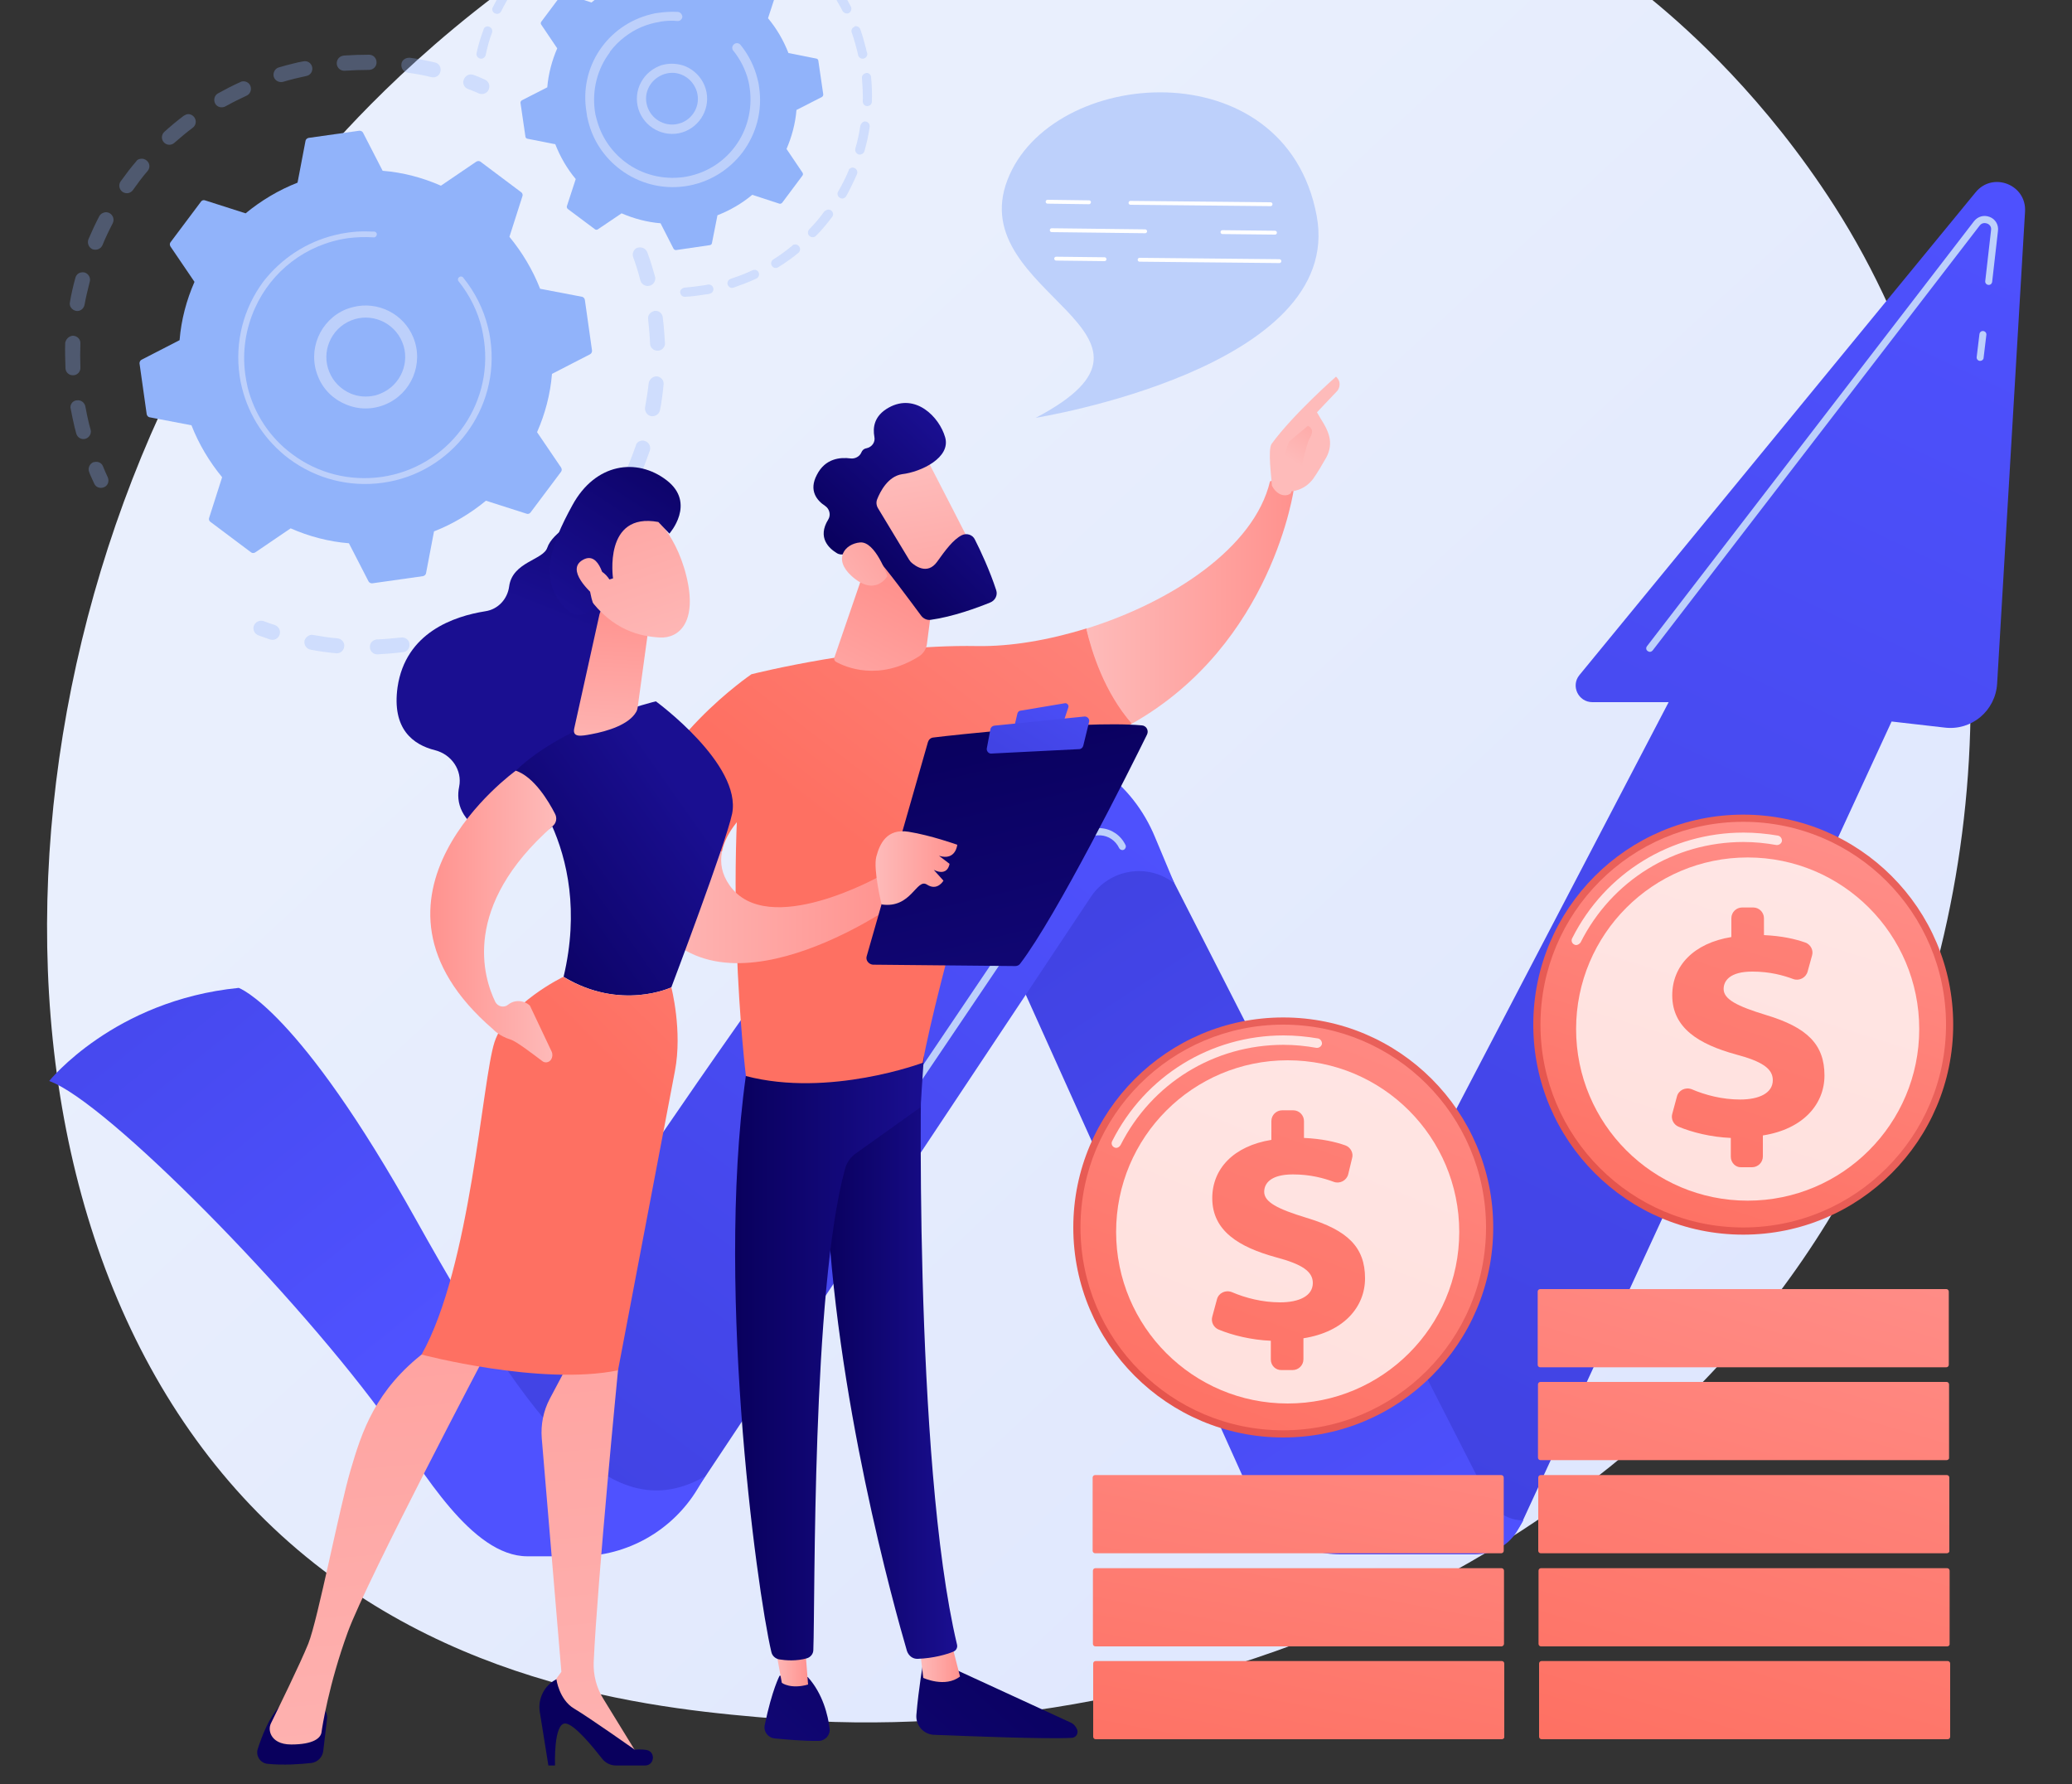 <?xml version="1.0" encoding="utf-8"?>
<!-- Generator: Adobe Illustrator 24.3.0, SVG Export Plug-In . SVG Version: 6.00 Build 0)  -->
<svg version="1.1" id="Layer_1" xmlns="http://www.w3.org/2000/svg" xmlns:xlink="http://www.w3.org/1999/xlink" x="0px" y="0px"
	 viewBox="0 0 750 645.7" style="enable-background:new 0 0 750 645.7;" xml:space="preserve">
<rect x="0" y="0" width="750" height="645.7" fill="#333333" stroke="none"/>
<style type="text/css">
	.st0{clip-path:url(#SVGID_2_);}
	.st1{fill:url(#SVGID_3_);}
	.st2{opacity:0.3;}
	.st3{fill:#91B3FA;}
	.st4{fill:#BDD0FB;}
	.st5{fill:url(#SVGID_4_);}
	.st6{fill:url(#SVGID_5_);}
	.st7{fill:url(#SVGID_6_);}
	.st8{fill:url(#SVGID_7_);}
	.st9{fill:#FFFFFF;}
	.st10{fill:url(#SVGID_8_);}
	.st11{fill:url(#SVGID_9_);}
	.st12{fill:url(#SVGID_10_);}
	.st13{fill:url(#SVGID_11_);}
	.st14{fill:url(#SVGID_12_);}
	.st15{fill:url(#SVGID_13_);}
	.st16{fill:url(#SVGID_14_);}
	.st17{fill:url(#SVGID_15_);}
	.st18{fill:url(#SVGID_16_);}
	.st19{fill:url(#SVGID_17_);}
	.st20{fill:url(#SVGID_18_);}
	.st21{fill:url(#SVGID_19_);}
	.st22{fill:url(#SVGID_20_);}
	.st23{fill:url(#SVGID_21_);}
	.st24{fill:url(#SVGID_22_);}
	.st25{fill:url(#SVGID_23_);}
	.st26{fill:url(#SVGID_24_);}
	.st27{fill:url(#SVGID_25_);}
	.st28{fill:url(#SVGID_26_);}
	.st29{fill:url(#SVGID_27_);}
	.st30{fill:url(#SVGID_28_);}
	.st31{fill:url(#SVGID_29_);}
	.st32{fill:url(#SVGID_30_);}
	.st33{fill:url(#SVGID_31_);}
	.st34{fill:url(#SVGID_32_);}
	.st35{fill:url(#SVGID_33_);}
	.st36{fill:url(#SVGID_34_);}
	.st37{fill:url(#SVGID_35_);}
	.st38{fill:url(#SVGID_36_);}
	.st39{fill:url(#SVGID_37_);}
	.st40{fill:url(#SVGID_38_);}
	.st41{fill:url(#SVGID_39_);}
	.st42{fill:url(#SVGID_40_);}
	.st43{fill:url(#SVGID_41_);}
	.st44{opacity:0.78;fill:#FFFFFF;enable-background:new    ;}
	.st45{fill:url(#SVGID_42_);}
	.st46{fill:url(#SVGID_43_);}
	.st47{fill:url(#SVGID_44_);}
	.st48{fill:url(#SVGID_45_);}
	.st49{fill:url(#SVGID_46_);}
	.st50{fill:url(#SVGID_47_);}
	.st51{fill:url(#SVGID_48_);}
	.st52{fill:url(#SVGID_49_);}
	.st53{fill:url(#SVGID_50_);}
	.st54{fill:url(#SVGID_51_);}
	.st55{fill:url(#SVGID_52_);}
	.st56{fill:url(#SVGID_53_);}
</style>
<g>
	<defs>
		<rect id="SVGID_1_" x="0" width="750" height="645.7"/>
	</defs>
	<clipPath id="SVGID_2_">
		<use xlink:href="#SVGID_1_"  style="overflow:visible;"/>
	</clipPath>
	<g id="Illustration" class="st0">
		<g>
			
				<linearGradient id="SVGID_3_" gradientUnits="userSpaceOnUse" x1="755.621" y1="-418.462" x2="242.308" y2="135.59" gradientTransform="matrix(1 0 0 -1 0 295.72)">
				<stop  offset="0" style="stop-color:#DAE3FE"/>
				<stop  offset="1" style="stop-color:#E9EFFD"/>
			</linearGradient>
			<path class="st1" d="M684.1,398.4c-70.5,164.9-256.7,235.7-402.6,223.6c-39.8-3.3-120-9.9-182.6-69.1
				C-21.2,439.3-2.7,201.8,112.3,61.9c14.8-18,117.4-138.7,277.1-137.1C506.4-74,588.6-7.9,598.6,0.4c12.6,10.4,40.4,35.1,65.5,74.3
				C723,166.8,728.2,295.4,684.1,398.4z"/>
			<g>
				<g>
					<g class="st2">
						<path class="st3" d="M231.1,89.6c1.3-0.3,2.7,0.4,3.2,1.7c1.1,2.9,2,5.9,2.8,8.8c0.4,1.4-0.5,2.9-1.9,3.3c0,0,0,0-0.1,0
							c-1.4,0.4-2.9-0.5-3.3-1.9c-0.7-2.8-1.6-5.7-2.6-8.4c-0.5-1.4,0.2-3,1.6-3.5C230.9,89.7,231,89.6,231.1,89.6z M236.6,112.6
							c0.1,0,0.2-0.1,0.3-0.1c1.5-0.2,2.9,0.9,3,2.4c0.4,3.1,0.6,6.2,0.8,9.2c0.1,1.5-1.1,2.8-2.6,2.8c-1.5,0.1-2.8-1.1-2.8-2.6
							c-0.1-2.9-0.4-5.9-0.7-8.8C234.4,114.2,235.3,113,236.6,112.6z M236.9,136.3c0.3-0.1,0.6-0.1,0.9-0.1c1.5,0.2,2.6,1.5,2.4,3
							c-0.3,3.1-0.7,6.2-1.3,9.2c-0.3,1.5-1.7,2.4-3.2,2.2c-1.5-0.3-2.4-1.7-2.2-3.2c0.5-2.9,1-5.8,1.3-8.7
							C235,137.5,235.9,136.6,236.9,136.3z M232,159.5c0.5-0.1,1-0.1,1.5,0.1c1.4,0.5,2.2,2,1.7,3.5c-1,2.9-2.1,5.8-3.3,8.7
							c-0.6,1.4-2.2,2-3.6,1.4c-1.4-0.6-2-2.2-1.4-3.6c1.2-2.7,2.2-5.4,3.2-8.2C230.3,160.3,231.1,159.7,232,159.5z M221.9,180.9
							c0.7-0.2,1.4-0.1,2.1,0.3c1.3,0.8,1.7,2.4,0.9,3.7c-1.6,2.6-3.3,5.2-5.2,7.7c-0.9,1.2-2.6,1.5-3.8,0.6
							c-1.2-0.9-1.5-2.6-0.6-3.8c1.7-2.4,3.4-4.8,4.9-7.3C220.7,181.5,221.3,181.1,221.9,180.9z M207.4,199.6c0.9-0.2,1.9,0,2.5,0.7
							c1.1,1.1,1.1,2.8,0.1,3.8c-2.1,2.2-4.4,4.4-6.7,6.4c-1.1,1-2.9,0.8-3.8-0.3s-0.8-2.9,0.3-3.8c2.2-1.9,4.4-3.9,6.4-6.1
							C206.5,200,206.9,199.7,207.4,199.6z M112.3,229.8c0.4-0.1,0.7-0.1,1.2,0c2.9,0.5,5.8,1,8.7,1.2c1.5,0.2,2.6,1.5,2.4,3
							c-0.2,1.5-1.5,2.6-3,2.4c-3.1-0.3-6.2-0.7-9.2-1.3c-1.5-0.3-2.4-1.7-2.2-3.2C110.5,230.9,111.3,230.1,112.3,229.8z
							 M189.1,214.6c1.1-0.3,2.3,0.2,2.9,1.2c0.8,1.3,0.5,2.9-0.8,3.8c-2.6,1.7-5.3,3.2-8,4.7c-1.3,0.7-3,0.2-3.7-1.1
							c-0.7-1.3-0.2-3,1.1-3.7c2.6-1.4,5.1-2.9,7.6-4.5C188.5,214.8,188.8,214.7,189.1,214.6z M135.9,231.5c0.2-0.1,0.4-0.1,0.5-0.1
							c2.9-0.1,5.9-0.4,8.8-0.7c1.5-0.2,2.9,0.9,3,2.3c0.2,1.5-0.8,2.9-2.3,3c-3.1,0.4-6.2,0.6-9.2,0.8c-1.5,0.1-2.8-1.1-2.8-2.6
							C133.8,232.9,134.7,231.8,135.9,231.5z M167.9,225.2c1.3-0.3,2.7,0.4,3.2,1.7c0.5,1.4-0.2,3-1.6,3.5c-2.9,1.1-5.9,2-8.8,2.8
							c0,0,0,0-0.1,0c-1.4,0.4-2.9-0.5-3.3-1.9c-0.4-1.4,0.5-2.9,1.9-3.3c2.8-0.8,5.6-1.6,8.4-2.7
							C167.7,225.2,167.8,225.2,167.9,225.2z"/>
						<path class="st3" d="M93.9,224.7c0.5-0.1,1.1-0.1,1.6,0.1c1.3,0.5,2.7,1,4,1.4c1.4,0.5,2.2,2,1.7,3.5c-0.5,1.4-2,2.2-3.5,1.7
							c-1.4-0.5-2.8-1-4.2-1.5c-1.4-0.5-2.1-2.1-1.6-3.5C92.3,225.5,93,224.9,93.9,224.7z"/>
					</g>
					<g class="st2">
						<path class="st3" d="M34.2,167.2c1.3-0.3,2.6,0.3,3.1,1.6c0.5,1.3,1.1,2.6,1.7,3.9c0.6,1.4,0.1,3-1.3,3.6s-3,0.1-3.6-1.3
							s-1.3-2.7-1.8-4.1c-0.6-1.4,0.1-3,1.4-3.6C33.9,167.3,34,167.2,34.2,167.2z"/>
						<path class="st3" d="M106.1,23c1.2-0.3,2.4-0.6,3.7-0.8c1.5-0.3,2.9,0.6,3.2,2.1c0.3,1.5-0.6,2.9-2.1,3.2
							c-2.9,0.6-5.7,1.3-8.4,2.1c-1.4,0.4-3-0.4-3.4-1.8c-0.4-1.4,0.4-3,1.8-3.4C102.6,23.9,104.4,23.4,106.1,23z M124,20.2
							c0.2,0,0.3-0.1,0.5-0.1c3-0.2,6.1-0.3,9.1-0.3c1.5,0,2.7,1.2,2.7,2.8c0,1.5-1.2,2.7-2.8,2.7c-2.9,0-5.8,0.1-8.7,0.3
							c-1.5,0.1-2.8-1-2.9-2.5C121.8,21.7,122.7,20.5,124,20.2z M87.5,29.5c1.2-0.3,2.6,0.3,3.1,1.5c0.6,1.4,0,3-1.3,3.6
							c-2.6,1.2-5.2,2.5-7.7,3.9c-1.3,0.7-3,0.3-3.7-1s-0.3-3,1-3.7c2.7-1.5,5.4-2.9,8.1-4.1C87.2,29.6,87.4,29.5,87.5,29.5z
							 M147.3,21c0.3-0.1,0.7-0.1,1.1-0.1c3,0.4,6,1,9,1.7c1.5,0.3,2.4,1.8,2,3.3c-0.3,1.5-1.8,2.4-3.3,2c-2.8-0.7-5.7-1.2-8.5-1.6
							c-1.5-0.2-2.5-1.6-2.3-3.1C145.4,22.1,146.2,21.3,147.3,21z M67.5,41.4c1-0.3,2.1,0.1,2.8,1c0.9,1.2,0.7,2.9-0.5,3.8
							c-2.3,1.7-4.5,3.6-6.7,5.5c-1.1,1-2.8,0.9-3.8-0.2c-1-1.1-0.9-2.8,0.2-3.8c2.2-2,4.6-4,7-5.8C66.9,41.7,67.2,41.5,67.5,41.4z
							 M50.7,57.5c0.8-0.2,1.7,0,2.4,0.6c1.2,1,1.3,2.7,0.3,3.8c-1.9,2.2-3.6,4.5-5.3,6.9c-0.9,1.2-2.5,1.5-3.8,0.6
							c-1.2-0.9-1.5-2.6-0.6-3.8c1.8-2.5,3.6-4.9,5.6-7.2C49.6,57.9,50.1,57.6,50.7,57.5z M37.7,76.9c0.6-0.2,1.3-0.1,1.9,0.2
							c1.3,0.7,1.9,2.3,1.2,3.7c-1.3,2.5-2.6,5.2-3.7,7.9c-0.6,1.4-2.2,2-3.6,1.5c-1.4-0.6-2-2.2-1.5-3.6c1.2-2.8,2.5-5.6,3.9-8.3
							C36.3,77.5,37,77.1,37.7,76.9z M29.3,98.6c0.4-0.1,0.9-0.1,1.3,0c1.4,0.4,2.3,1.9,1.9,3.3c-0.7,2.8-1.4,5.6-1.9,8.4
							c-0.3,1.5-1.7,2.5-3.1,2.2c-1.5-0.3-2.5-1.7-2.2-3.1c0.5-3,1.2-6,2-8.9C27.6,99.5,28.3,98.8,29.3,98.6z M25.8,121.6
							c0.2-0.1,0.5-0.1,0.7-0.1c1.5,0.1,2.7,1.3,2.6,2.8c-0.1,2.9-0.1,5.8,0,8.7c0.1,1.5-1.1,2.8-2.6,2.8c-1.5,0.1-2.8-1.1-2.8-2.6
							c-0.1-3-0.2-6.1-0.1-9.1C23.8,122.9,24.7,121.9,25.8,121.6z M27.5,144.9c0.1,0,0.1,0,0.2,0c1.5-0.3,2.9,0.7,3.2,2.2
							c0.4,2.1,0.8,4.2,1.3,6.2c0.2,0.7,0.4,1.5,0.6,2.2c0.4,1.4-0.5,2.9-1.9,3.3c-1.5,0.4-2.9-0.5-3.3-1.9
							c-0.2-0.8-0.4-1.5-0.6-2.3c-0.5-2.2-1-4.4-1.4-6.6C25.2,146.6,26.1,145.2,27.5,144.9z"/>
						<path class="st3" d="M169.8,27c0.5-0.1,1.1-0.1,1.6,0.1c1.4,0.5,2.8,1.1,4.1,1.7c1.4,0.6,2,2.2,1.4,3.6
							c-0.6,1.4-2.2,2-3.6,1.4c-1.3-0.6-2.6-1.1-3.9-1.6c-1.4-0.5-2.1-2.1-1.5-3.5C168.3,27.8,169,27.2,169.8,27z"/>
					</g>
					<g>
						<path class="st3" d="M173.9,58.5c-0.4-0.3-1-0.3-1.5,0l-12.8,8.7c-6.6-2.9-13.7-4.8-21.1-5.4l-7.1-13.8
							c-0.3-0.5-0.8-0.7-1.3-0.7l-18.4,2.6c-0.5,0.1-1,0.5-1.1,1l-2.9,15.2c-6.9,2.7-13.2,6.5-18.8,11.1l-14.7-4.7
							c-0.5-0.2-1.1,0-1.4,0.4L61.7,87.7c-0.3,0.4-0.3,1,0,1.5l8.7,12.8c-2.9,6.6-4.8,13.7-5.4,21.1l-13.8,7.1
							c-0.5,0.3-0.7,0.8-0.7,1.3l2.6,18.4c0.1,0.5,0.5,1,1,1.1l15.2,2.9c2.7,6.9,6.5,13.2,11.1,18.8l-4.7,14.7
							c-0.2,0.5,0,1.1,0.4,1.4l14.8,11.1c0.4,0.3,1,0.3,1.5,0l12.8-8.7c6.6,2.9,13.7,4.8,21.1,5.4l7.1,13.8c0.3,0.5,0.8,0.7,1.3,0.7
							l18.4-2.6c0.5-0.1,1-0.5,1.1-1l2.9-15.2c6.9-2.7,13.2-6.5,18.8-11.1l14.7,4.7c0.5,0.2,1.1,0,1.4-0.4l11.1-14.8
							c0.3-0.4,0.3-1,0-1.5l-8.7-12.8c2.9-6.6,4.8-13.7,5.4-21.1l13.8-7.1c0.5-0.3,0.7-0.8,0.7-1.3l-2.6-18.4c-0.1-0.5-0.5-1-1-1.1
							l-15.2-2.9c-2.7-6.9-6.5-13.2-11.1-18.8l4.7-14.7c0.2-0.5,0-1.1-0.4-1.4L173.9,58.5z"/>
						<g>
							<path class="st4" d="M127.9,111.1c8.8-2.2,18.2,2.4,21.7,11c3.9,9.5-0.7,20.4-10.2,24.3c-4.6,1.9-9.7,1.9-14.3-0.1
								c-4.6-1.9-8.2-5.5-10-10.1c-3.9-9.5,0.7-20.4,10.2-24.3C126.2,111.6,127,111.3,127.9,111.1z M135.8,143.1
								c0.7-0.2,1.4-0.4,2-0.7c7.3-3,10.8-11.4,7.8-18.6c-3-7.3-11.4-10.8-18.6-7.8c-7.3,3-10.8,11.4-7.8,18.6
								c1.4,3.5,4.2,6.3,7.7,7.8C129.7,143.6,132.8,143.8,135.8,143.1z"/>
						</g>
						<path class="st4" d="M121.1,85.1c1.5-0.4,3.1-0.7,4.6-0.9l0,0c0.5-0.1,1-0.1,1.5-0.2c2.4-0.3,4.9-0.3,7.3-0.2c0,0,0.1,0,0.1,0
							c0.1,0,0.2,0,0.3,0c0.2,0,0.4,0,0.5,0c0.5,0,0.9,0.4,1,0.8c0,0.1,0,0.2,0,0.3c-0.1,0.6-0.6,1.1-1.2,1
							c-3.1-0.2-6.2-0.1-9.3,0.3c-15.3,2.2-27.7,12.1-33.6,25.3c-3.3,7.3-4.7,15.6-3.5,24.1c0.2,1.5,0.5,3,0.8,4.4
							c2.4,9.7,8,18.3,16.1,24.3c9.3,7,20.8,9.9,32.4,8.3c23.8-3.4,40.5-25.5,37.1-49.4c-0.2-1.5-0.5-2.9-0.8-4.4
							c-1.5-6.2-4.4-12-8.4-17c-0.1-0.1-0.2-0.3-0.2-0.4c-0.1-0.4,0-0.8,0.4-1.1c0.5-0.4,1.2-0.3,1.5,0.2c4.2,5.2,7.3,11.3,8.9,17.8
							c0.4,1.5,0.7,3,0.9,4.6c3.6,25-13.9,48.3-38.9,51.8c-12.1,1.7-24.2-1.4-34-8.7c-8.5-6.4-14.4-15.3-17-25.6
							c-0.4-1.5-0.7-3.1-0.9-4.6c-1.7-12.1,1.4-24.2,8.7-34C101.9,93.5,110.9,87.6,121.1,85.1z"/>
					</g>
				</g>
				<g>
					<g class="st2">
						<path class="st3" d="M304-2.2c0.7-0.2,1.5,0.1,1.9,0.8c0.7,1.2,1.4,2.5,2.1,3.8c0.4,0.8,0.1,1.8-0.7,2.3
							c-0.8,0.4-1.8,0.1-2.3-0.7c-0.6-1.2-1.3-2.4-2-3.6c-0.5-0.8-0.2-1.8,0.6-2.3C303.7-2.1,303.8-2.1,304-2.2z"/>
						<path class="st3" d="M309.4,9.5c0.8-0.2,1.7,0.3,2,1.1c0.8,2.3,1.5,4.7,2.1,7.1c0.1,0.5,0.2,1,0.4,1.5c0.2,0.9-0.4,1.8-1.3,2
							c-0.9,0.2-1.8-0.4-2-1.3c-0.1-0.5-0.2-1-0.3-1.4c-0.6-2.3-1.2-4.5-2-6.7c-0.3-0.9,0.1-1.8,1-2.1
							C309.3,9.5,309.4,9.5,309.4,9.5z M313.3,26.5c0.1,0,0.2,0,0.2-0.1c0.9-0.1,1.8,0.6,1.8,1.5c0.3,3,0.4,6,0.3,8.9
							c0,0.9-0.8,1.6-1.7,1.6c-0.9,0-1.6-0.8-1.6-1.7c0.1-2.8-0.1-5.7-0.3-8.5C311.9,27.5,312.5,26.7,313.3,26.5z M312.8,44
							c0.2-0.1,0.4-0.1,0.6,0c0.9,0.1,1.5,1,1.4,1.9c-0.4,2.9-1.1,5.9-1.9,8.8c-0.3,0.9-1.2,1.4-2.1,1.2c-0.9-0.3-1.4-1.2-1.2-2.1
							c0.8-2.7,1.4-5.5,1.8-8.3C311.7,44.7,312.2,44.1,312.8,44z M308.2,60.7c0.3-0.1,0.7-0.1,1.1,0.1c0.8,0.4,1.3,1.3,0.9,2.2
							c-1.2,2.8-2.5,5.4-3.9,8c-0.5,0.8-1.5,1.1-2.3,0.6c-0.8-0.5-1.1-1.5-0.6-2.3c1.4-2.4,2.7-5,3.8-7.6
							C307.2,61.2,307.7,60.9,308.2,60.7z M299.5,75.9c0.5-0.1,1,0,1.4,0.3c0.7,0.6,0.9,1.6,0.3,2.3c-1.8,2.4-3.7,4.7-5.8,6.8
							c-0.6,0.7-1.7,0.7-2.4,0.1s-0.7-1.7-0.1-2.4c2-2,3.8-4.2,5.5-6.5C298.8,76.2,299.1,76,299.5,75.9z M287.5,88.5
							c0.6-0.2,1.3,0.1,1.7,0.6c0.6,0.7,0.5,1.8-0.2,2.4c-2.3,1.9-4.7,3.6-7.3,5.2c-0.8,0.5-1.8,0.3-2.3-0.5
							c-0.5-0.8-0.3-1.8,0.5-2.3c2.4-1.5,4.7-3.2,6.9-5C287,88.6,287.2,88.5,287.5,88.5z M272.7,97.7c0.8-0.2,1.6,0.2,1.9,0.9
							c0.4,0.8,0,1.8-0.8,2.2c-2.7,1.3-5.5,2.3-8.3,3.3c-0.9,0.3-1.8-0.2-2.1-1.1c-0.3-0.9,0.2-1.8,1.1-2.1c2.7-0.9,5.4-1.9,7.9-3.1
							C272.5,97.8,272.6,97.7,272.7,97.7z M247.4,104.2c0.1,0,0.2-0.1,0.3-0.1c2.4-0.2,4.9-0.5,7.4-0.9c0.4-0.1,0.7-0.1,1.1-0.2
							c0.9-0.2,1.8,0.4,2,1.3c0.2,0.9-0.4,1.8-1.3,2c-0.4,0.1-0.8,0.2-1.2,0.2c-2.5,0.4-5.2,0.8-7.7,0.9c-0.9,0.1-1.7-0.6-1.8-1.6
							C246.1,105.1,246.7,104.4,247.4,104.2z"/>
					</g>
					<g class="st2">
						<path class="st3" d="M224.8-35c0.9-0.2,1.8,0.3,2,1.2c0.2,0.9-0.3,1.8-1.2,2.1c-2.7,0.7-5.4,1.6-8,2.6c-0.8,0.3-1.8-0.1-2.2-1
							c-0.3-0.9,0.1-1.8,1-2.2C219.1-33.4,221.9-34.3,224.8-35L224.8-35z M233.2-36.7c0.1,0,0.1,0,0.2,0c2.9-0.4,5.8-0.6,8.8-0.7
							c0.9,0,1.7,0.7,1.7,1.6c0,0.9-0.7,1.7-1.6,1.7c-2.8,0.1-5.6,0.3-8.4,0.6c-0.9,0.1-1.8-0.5-1.9-1.4
							C231.8-35.7,232.4-36.5,233.2-36.7z M208.9-28.7c0.7-0.2,1.5,0.2,1.9,0.8c0.4,0.8,0.2,1.8-0.7,2.3c-2.4,1.3-4.8,2.8-7.1,4.5
							c-0.7,0.5-1.8,0.4-2.3-0.4c-0.5-0.7-0.4-1.8,0.4-2.3c2.4-1.7,4.9-3.3,7.4-4.7C208.6-28.6,208.7-28.7,208.9-28.7z M250.4-36.9
							c0.2-0.1,0.4-0.1,0.6-0.1c2.9,0.3,5.8,0.8,8.7,1.5c0.9,0.2,1.5,1.1,1.3,2c-0.2,0.9-1.1,1.5-2,1.3c-2.7-0.6-5.5-1.1-8.3-1.4
							c-0.9-0.1-1.6-0.9-1.5-1.9C249.2-36.2,249.7-36.8,250.4-36.9z M194.9-18.7c0.6-0.2,1.2,0,1.6,0.5c0.6,0.7,0.6,1.8-0.1,2.4
							c-2.1,1.9-4,3.9-5.8,6C190-9.2,189-9,188.3-9.7c-0.7-0.6-0.8-1.7-0.2-2.4c1.9-2.2,3.9-4.4,6.1-6.3
							C194.4-18.5,194.6-18.7,194.9-18.7z M183.8-5.7c0.4-0.1,0.9-0.1,1.3,0.2c0.8,0.5,1,1.5,0.5,2.3c-1.5,2.3-3,4.8-4.2,7.3
							c-0.4,0.8-1.4,1.2-2.3,0.7c-0.8-0.4-1.2-1.4-0.7-2.2c1.3-2.6,2.8-5.2,4.4-7.6C183-5.4,183.4-5.6,183.8-5.7z M176.1,9.6
							c0.3-0.1,0.6-0.1,1,0.1c0.9,0.3,1.3,1.3,1,2.1c-1,2.6-1.7,5.3-2.3,8.1c-0.2,0.9-1.1,1.5-2,1.3s-1.5-1.1-1.3-2
							c0.6-2.8,1.5-5.7,2.5-8.4C175.1,10.1,175.5,9.8,176.1,9.6z"/>
						<path class="st3" d="M267.1-33c0.3-0.1,0.6-0.1,1,0.1c1.3,0.5,2.7,1,4,1.6c0.8,0.4,1.2,1.4,0.9,2.2c-0.4,0.8-1.4,1.2-2.2,0.9
							c-1.2-0.5-2.5-1.1-3.8-1.5c-0.9-0.3-1.3-1.3-1-2.2C266.2-32.5,266.6-32.9,267.1-33z"/>
					</g>
					<g>
						<path class="st3" d="M271-11.6c-0.3-0.2-0.7-0.2-1,0l-8.6,5.8c-4.4-1.9-9.2-3.2-14.1-3.6l-4.7-9.2c-0.2-0.3-0.5-0.5-0.9-0.5
							l-12.3,1.8c-0.4,0.1-0.6,0.3-0.7,0.7l-2,10.1c-4.6,1.8-8.9,4.3-12.6,7.4l-9.8-3.2c-0.3-0.1-0.7,0-1,0.3l-7.4,9.9
							c-0.2,0.3-0.2,0.7,0,1l5.8,8.6c-1.9,4.4-3.2,9.2-3.6,14.1l-9.2,4.7c-0.3,0.2-0.5,0.5-0.5,0.9l1.8,12.3
							c0.1,0.4,0.3,0.6,0.7,0.7l10.1,2c1.8,4.6,4.3,8.9,7.4,12.6l-3.2,9.8c-0.1,0.3,0,0.7,0.3,1l9.9,7.4c0.3,0.2,0.7,0.2,1,0
							l8.6-5.8c4.4,1.9,9.2,3.2,14.1,3.6l4.7,9.2c0.2,0.3,0.5,0.5,0.9,0.5l12.3-1.8c0.4-0.1,0.6-0.3,0.7-0.7l2-10.1
							c4.6-1.8,8.9-4.3,12.6-7.4l9.8,3.2c0.3,0.1,0.7,0,1-0.3l7.4-9.9c0.2-0.3,0.2-0.7,0-1l-5.8-8.6c1.9-4.4,3.2-9.2,3.6-14.1
							l9.2-4.7c0.3-0.2,0.5-0.5,0.5-0.9l-1.8-12.3c-0.1-0.4-0.3-0.6-0.7-0.7l-10.1-2c-1.8-4.6-4.3-8.9-7.4-12.6l3.2-9.8
							c0.1-0.3,0-0.7-0.3-1L271-11.6z"/>
						<g>
							<path class="st4" d="M240.2,23.4c2.6-0.6,5.4-0.4,7.9,0.6c3.1,1.3,5.6,3.8,6.9,6.9c2.7,6.5-0.5,13.9-6.9,16.6
								c-6.5,2.7-13.9-0.5-16.6-6.9c-1.3-3.1-1.3-6.6,0-9.7c1.3-3.1,3.8-5.6,6.9-6.9C239,23.7,239.6,23.5,240.2,23.4z M245.5,44.8
								c0.4-0.1,0.9-0.3,1.3-0.4c4.8-2,7.1-7.4,5.1-12.2c-1-2.3-2.7-4.1-5-5.1c-2.3-1-4.8-1-7.2,0l0,0c-2.3,1-4.1,2.7-5.1,5
								c-1,2.3-1,4.8,0,7.2C236.4,43.6,241.1,45.9,245.5,44.8z"/>
						</g>
						<path class="st4" d="M235.5,5.2c1-0.3,2.1-0.5,3.2-0.6c2.1-0.3,4.3-0.4,6.4-0.3c0.1,0,0.2,0,0.3,0c0.7,0.1,1.3,0.6,1.5,1.3
							C247,5.8,247,6,247,6.1c-0.1,0.9-0.9,1.6-1.8,1.5c-2-0.2-4-0.1-6,0.2l0,0c-0.1,0-0.2,0-0.3,0.1c-4.7,0.7-9.1,2.6-12.7,5.4
							c-2,1.5-3.8,3.3-5.4,5.4c0,0,0,0,0,0.1c-0.1,0.1-0.1,0.1-0.1,0.2c-4.5,6-6.4,13.5-5.4,21c0.1,1,0.3,1.9,0.6,2.9
							c1.6,6.3,5.2,11.8,10.5,15.8c6,4.5,13.5,6.4,21,5.4c7.5-1.1,14.1-5,18.6-11c4.5-6,6.4-13.5,5.4-21c-0.1-1-0.3-1.9-0.5-2.8
							c-1-4-2.9-7.8-5.5-11c-0.2-0.2-0.3-0.4-0.3-0.6c-0.2-0.6,0.1-1.3,0.6-1.7c0.7-0.6,1.8-0.5,2.4,0.3c2.9,3.6,5,7.8,6.1,12.3
							c0.3,1,0.5,2.1,0.6,3.1c1.2,8.4-1,16.7-6,23.4c-5.1,6.7-12.5,11.1-20.8,12.3c-8.4,1.2-16.7-1-23.4-6
							c-5.9-4.4-10-10.6-11.7-17.6c-0.3-1.1-0.5-2.1-0.6-3.2C209.5,24.2,219.9,9.1,235.5,5.2z"/>
					</g>
				</g>
			</g>
			<g>
				
					<linearGradient id="SVGID_4_" gradientUnits="userSpaceOnUse" x1="738.618" y1="240.498" x2="509.629" y2="-240.766" gradientTransform="matrix(1 0 0 -1 0 295.72)">
					<stop  offset="0" style="stop-color:#4F52FF"/>
					<stop  offset="1" style="stop-color:#4042E2"/>
				</linearGradient>
				<path class="st5" d="M469.5,511.7l134.5-257.6h-27.6c-5.1,0-7.9-5.9-4.7-9.8L715.1,69.6c6.2-7.6,18.5-2.8,17.9,7l-10.1,170.8
					c-0.6,9.8-9.2,17.1-19,15.9l-19.2-2.2L551.3,550.1c-3.5,7.5-11,12.3-19.3,12.3h-46.2L469.5,511.7z"/>
				
					<linearGradient id="SVGID_5_" gradientUnits="userSpaceOnUse" x1="536.923" y1="-281.212" x2="372.621" y2="-31.526" gradientTransform="matrix(1 0 0 -1 0 295.72)">
					<stop  offset="0" style="stop-color:#4F52FF"/>
					<stop  offset="1" style="stop-color:#4042E2"/>
				</linearGradient>
				<path class="st6" d="M358.3,331.1L453.3,542c5.6,12.5,18.1,20.5,31.8,20.5h48.9c6.5,0,12.5-3.5,15.6-9.2l1.8-3.1l0,0
					c-5.3,0-10.1-2.9-12.5-7.6L412.4,294.7L358.3,331.1z"/>
				
					<linearGradient id="SVGID_6_" gradientUnits="userSpaceOnUse" x1="407.108" y1="32.465" x2="191.056" y2="-254.74" gradientTransform="matrix(1 0 0 -1 0 295.72)">
					<stop  offset="0" style="stop-color:#4F52FF"/>
					<stop  offset="1" style="stop-color:#4042E2"/>
				</linearGradient>
				<path class="st7" d="M425.1,319.7L425.1,319.7c-9.5-7.5-23.4-5.3-30.2,4.8L255.4,534.2c-11.2,16.8-30,26.9-50.2,26.9h-19.7
					l-16-46c0,0,129.8-199,163.2-229.1c0,0,33.3-30,66.1-7.3c8.7,6,15.3,14.6,19.3,24.3L425.1,319.7z"/>
				
					<linearGradient id="SVGID_7_" gradientUnits="userSpaceOnUse" x1="153.247" y1="-187.613" x2="-20.112" y2="27.145" gradientTransform="matrix(1 0 0 -1 0 295.72)">
					<stop  offset="0" style="stop-color:#4F52FF"/>
					<stop  offset="1" style="stop-color:#4042E2"/>
				</linearGradient>
				<path class="st8" d="M17.8,391.2c0,0,23.4-29.2,68.6-33.7c0,0,21.5,7.3,64.3,84.1c42.8,76.7,71.3,111.8,104.6,92.6l-2.8,4.6
					c-9.1,15.1-25.5,24.4-43.1,24.4h-18.5c-20.3,0-38-31.3-49.8-47.8C107.9,469,38.3,398.4,17.8,391.2z"/>
				<path class="st4" d="M716.8,130.6c-0.1,0-0.1,0-0.2,0c-0.7-0.1-1.2-0.7-1.1-1.4l1-8.3c0.1-0.7,0.7-1.2,1.4-1.1
					c0.7,0.1,1.2,0.7,1.1,1.4l-1,8.3C718,130.1,717.4,130.6,716.8,130.6z"/>
				<path class="st4" d="M597.2,235.9c-0.3,0-0.5-0.1-0.8-0.3c-0.6-0.4-0.7-1.2-0.2-1.8L714.5,80.1c1.4-1.8,3.6-2.4,5.7-1.6
					c2.1,0.8,3.3,2.9,3,5.1l-2.1,18.4c-0.1,0.7-0.7,1.2-1.4,1.1c-0.7-0.1-1.2-0.7-1.1-1.4l2.1-18.4c0.2-1.3-0.6-2.1-1.4-2.4
					c-0.8-0.3-1.9-0.3-2.7,0.7L598.2,235.4C597.9,235.7,597.6,235.9,597.2,235.9z"/>
				<path class="st4" d="M328.7,397.1c-0.3,0-0.5-0.1-0.7-0.2c-0.6-0.4-0.7-1.2-0.4-1.8l61.2-90.7c2.2-3.2,5.8-5,9.7-4.7
					c3.9,0.3,7.2,2.6,8.9,6.1c0.3,0.6,0,1.4-0.6,1.7c-0.6,0.3-1.4,0-1.7-0.6c-1.3-2.7-3.8-4.4-6.7-4.6c-3-0.2-5.7,1.1-7.4,3.6
					l-61.2,90.7C329.5,396.9,329.1,397.1,328.7,397.1z"/>
				<g>
					<path class="st9" d="M312.8,420.6c-0.3,0-0.5-0.1-0.7-0.2c-0.6-0.4-0.7-1.2-0.4-1.8l3.9-5.8c0.4-0.6,1.2-0.7,1.8-0.4
						c0.6,0.4,0.7,1.2,0.4,1.8l-3.9,5.8C313.6,420.5,313.2,420.6,312.8,420.6z"/>
				</g>
			</g>
			<g>
				
					<linearGradient id="SVGID_8_" gradientUnits="userSpaceOnUse" x1="386.505" y1="-292.19" x2="220.994" y2="-472.22" gradientTransform="matrix(1 0 0 -1 0 295.72)">
					<stop  offset="0" style="stop-color:#09005D"/>
					<stop  offset="1" style="stop-color:#1A0F91"/>
				</linearGradient>
				<path class="st10" d="M334.2,601.3c0,0-1.7,9.7-2.5,19.3c-0.3,3.8,2.6,7,6.3,7.2c12.8,0.5,40.2,1.6,50,1.1
					c1.5-0.1,2.4-1.6,1.9-3l0,0c-0.5-1.2-1.3-2.1-2.5-2.6l-45.2-20.8L334.2,601.3z"/>
				
					<linearGradient id="SVGID_9_" gradientUnits="userSpaceOnUse" x1="332.773" y1="-305.582" x2="347.474" y2="-305.582" gradientTransform="matrix(1 0 0 -1 0 295.72)">
					<stop  offset="0" style="stop-color:#FEBBBA"/>
					<stop  offset="1" style="stop-color:#FF928E"/>
				</linearGradient>
				<path class="st11" d="M332.8,595.6l1.4,11.6c0,0,7.9,3.7,13.3-0.5l-3.3-12.9L332.8,595.6z"/>
				
					<linearGradient id="SVGID_10_" gradientUnits="userSpaceOnUse" x1="297.909" y1="-193.155" x2="346.512" y2="-193.155" gradientTransform="matrix(1 0 0 -1 0 295.72)">
					<stop  offset="0" style="stop-color:#09005D"/>
					<stop  offset="1" style="stop-color:#1A0F91"/>
				</linearGradient>
				<path class="st12" d="M333.8,377.4c-0.6,3-3.2,151.3,12.6,217.7c0.3,1.1-0.3,2.2-1.3,2.6c-2.4,1-7.2,2.4-12.9,2.6
					c-1.8,0.1-3.3-1.1-3.9-2.8c-4.5-15.4-26.2-92.6-29.1-166.4c-3.2-82.4,0-2.8,0-2.8l1.9-50.9H333.8z"/>
				
					<linearGradient id="SVGID_11_" gradientUnits="userSpaceOnUse" x1="349.376" y1="-258.056" x2="183.865" y2="-438.086" gradientTransform="matrix(1 0 0 -1 0 295.72)">
					<stop  offset="0" style="stop-color:#09005D"/>
					<stop  offset="1" style="stop-color:#1A0F91"/>
				</linearGradient>
				<path class="st13" d="M282.2,606.4c0,0-2.7,4.9-5.4,17.9c-0.5,2.3,1.2,4.6,3.6,4.8c4.2,0.4,10.7,1,15.9,0.9c2.4,0,4.3-2.1,4-4.5
					c-0.6-4.7-2.4-12.5-7.9-18.6L282.2,606.4z"/>
				
					<linearGradient id="SVGID_12_" gradientUnits="userSpaceOnUse" x1="279.795" y1="-304.82" x2="292.492" y2="-304.82" gradientTransform="matrix(1 0 0 -1 0 295.72)">
					<stop  offset="0" style="stop-color:#FEBBBA"/>
					<stop  offset="1" style="stop-color:#FF928E"/>
				</linearGradient>
				<path class="st14" d="M279.8,591.5L283,609c0,0,3.2,2.4,9.5,0.6l-1.5-18.9L279.8,591.5z"/>
				
					<linearGradient id="SVGID_13_" gradientUnits="userSpaceOnUse" x1="266.128" y1="-191.584" x2="335.168" y2="-191.584" gradientTransform="matrix(1 0 0 -1 0 295.72)">
					<stop  offset="0" style="stop-color:#09005D"/>
					<stop  offset="1" style="stop-color:#1A0F91"/>
				</linearGradient>
				<path class="st15" d="M271.1,382c-13,78.2,2.8,193.3,8.1,215.8c0.3,1.4,1.4,2.4,2.8,2.7c2.4,0.4,6.3,0.7,10.1-0.4
					c1.3-0.4,2.3-1.6,2.3-3c0.7-18.2-0.6-130,11.5-174.2c0.6-2.2,2-4.2,3.9-5.5l23.4-16.7l1.8-26.9L271.1,382z"/>
				<g>
					
						<linearGradient id="SVGID_14_" gradientUnits="userSpaceOnUse" x1="442.478" y1="162.63" x2="309.65" y2="-9.875" gradientTransform="matrix(1 0 0 -1 0 295.72)">
						<stop  offset="0" style="stop-color:#FF928E"/>
						<stop  offset="1" style="stop-color:#FE7062"/>
					</linearGradient>
					<path class="st16" d="M353.7,233.8C314.8,233.1,272,244,272,244c-11.6,67.6-2,145.4-2,145.4c30.1,7.9,64-4.8,64-4.8
						c5-28.2,28.3-107.7,28.3-107.7c19-2.3,34.6-7.8,47.5-15.1c-9.8-11.4-14.4-25.9-16.5-34.4C379.5,231.7,365.7,234,353.7,233.8z"
						/>
					
						<linearGradient id="SVGID_15_" gradientUnits="userSpaceOnUse" x1="393.246" y1="77.971" x2="468.373" y2="77.971" gradientTransform="matrix(1 0 0 -1 0 295.72)">
						<stop  offset="0" style="stop-color:#FEBBBA"/>
						<stop  offset="1" style="stop-color:#FF928E"/>
					</linearGradient>
					<path class="st17" d="M468.4,176.6c-3.8-4.6-8.7-2.4-8.7-2.4c-5.7,24.1-35.7,43.7-66.5,53.3c2,8.6,6.6,23.1,16.5,34.4
						C460.8,233.1,468.4,176.6,468.4,176.6z"/>
				</g>
				<g>
					
						<linearGradient id="SVGID_16_" gradientUnits="userSpaceOnUse" x1="10344.135" y1="90.578" x2="10394.533" y2="-24.091" gradientTransform="matrix(-1 0 0 -1 10795.778 295.72)">
						<stop  offset="0" style="stop-color:#FEBBBA"/>
						<stop  offset="1" style="stop-color:#FF928E"/>
					</linearGradient>
					<path class="st18" d="M467.4,177.8c0.4,1.3-4.2,3.2-7-2c-0.1-2.5-1.6-13.1-0.1-15.2c7.9-10.8,23.3-24.3,23.3-24.3
						c2.6,2.5,0.5,5.1,0.5,5.1l-7.4,7.8c1.5,2.8,3.5,5.2,4.4,8.6c0.7,2.6,0.3,5.3-1,7.7c-1.3,2.3-3.1,5.4-4.8,7.8
						C472,177.7,467.4,177.8,467.4,177.8z"/>
					
						<linearGradient id="SVGID_17_" gradientUnits="userSpaceOnUse" x1="468.04" y1="128.752" x2="489.069" y2="161.084" gradientTransform="matrix(1 0 0 -1 0 295.72)">
						<stop  offset="0" style="stop-color:#FEBBBA"/>
						<stop  offset="1" style="stop-color:#FF928E"/>
					</linearGradient>
					<path class="st19" d="M473.4,154.1l-6.8,5.7l-2.1,5.7l6.1,6.7c0,0,2-11.4,3.6-13.8C475.6,156,474.8,154.8,473.4,154.1z"/>
				</g>
				
					<linearGradient id="SVGID_18_" gradientUnits="userSpaceOnUse" x1="400.469" y1="194.976" x2="267.641" y2="22.472" gradientTransform="matrix(1 0 0 -1 0 295.72)">
					<stop  offset="0" style="stop-color:#FF928E"/>
					<stop  offset="1" style="stop-color:#FE7062"/>
				</linearGradient>
				<path class="st20" d="M286.9,281.6L272,244c0,0-36.3,24.6-42.2,55.9c6.9,0.5,19.3,2.3,31.5,8.4
					C264,293.5,286.9,281.6,286.9,281.6z"/>
				
					<linearGradient id="SVGID_19_" gradientUnits="userSpaceOnUse" x1="228.924" y1="-28.43" x2="323.965" y2="-28.43" gradientTransform="matrix(1 0 0 -1 0 295.72)">
					<stop  offset="0" style="stop-color:#FEBBBA"/>
					<stop  offset="1" style="stop-color:#FF928E"/>
				</linearGradient>
				<path class="st21" d="M318.6,317c0,0-40.7,23-54.5,3.4c-2.9-4.1-3.5-8.1-2.8-12c-12.2-6.2-24.7-8-31.5-8.4
					c-1.8,9.4-0.8,19.4,4.7,29.6c24.1,44,89.5-2.4,89.5-2.4L318.6,317z"/>
				<g>
					
						<linearGradient id="SVGID_20_" gradientUnits="userSpaceOnUse" x1="352.732" y1="39.174" x2="404.996" y2="-178.593" gradientTransform="matrix(1 0 0 -1 0 295.72)">
						<stop  offset="0" style="stop-color:#09005D"/>
						<stop  offset="1" style="stop-color:#1A0F91"/>
					</linearGradient>
					<path class="st22" d="M313.7,346.1l22.2-77.6c0.3-0.9,1-1.5,1.9-1.6c4-0.5,15.7-1.8,29.2-2.9c16.2-1.4,35.1-2.5,46.3-1.5
						c1.6,0.1,2.6,1.8,1.9,3.3c-6.4,13-32.7,65.6-45.9,82.9c-0.4,0.6-1.1,0.9-1.8,0.9l-51.6-0.5
						C314.4,348.9,313.3,347.5,313.7,346.1z"/>
					
						<linearGradient id="SVGID_21_" gradientUnits="userSpaceOnUse" x1="392.717" y1="62.271" x2="356.759" y2="3.84" gradientTransform="matrix(1 0 0 -1 0 295.72)">
						<stop  offset="0" style="stop-color:#4F52FF"/>
						<stop  offset="1" style="stop-color:#4042E2"/>
					</linearGradient>
					<path class="st23" d="M369.3,257.2l16.1-2.7c0.8-0.2,1.6,0.7,1.3,1.5l-1.6,4.8c-0.1,0.4-0.5,0.7-1,0.8l-15.5,2.1
						c-0.8,0.1-1.5-0.6-1.3-1.4l1-4.2C368.5,257.6,368.9,257.2,369.3,257.2z"/>
					
						<linearGradient id="SVGID_22_" gradientUnits="userSpaceOnUse" x1="403.226" y1="74.059" x2="367.268" y2="15.628" gradientTransform="matrix(1 0 0 -1 0 295.72)">
						<stop  offset="0" style="stop-color:#4F52FF"/>
						<stop  offset="1" style="stop-color:#4042E2"/>
					</linearGradient>
					<path class="st24" d="M357.2,270.8l1.3-6.9c0.1-0.7,0.7-1.2,1.4-1.3l32.6-3.3c1.1-0.1,2,0.9,1.7,2l-2.1,8.6
						c-0.2,0.7-0.8,1.2-1.5,1.2l-31.8,1.6C357.9,272.8,357,271.8,357.2,270.8z"/>
					
						<linearGradient id="SVGID_23_" gradientUnits="userSpaceOnUse" x1="316.925" y1="-18.427" x2="346.552" y2="-18.427" gradientTransform="matrix(1 0 0 -1 0 295.72)">
						<stop  offset="0" style="stop-color:#FEBBBA"/>
						<stop  offset="1" style="stop-color:#FF928E"/>
					</linearGradient>
					<path class="st25" d="M319.1,327.3c0,0-3.1-12.7-1.9-17.3c1.2-4.5,3.7-10.3,11.7-9c8.1,1.3,17.6,4.7,17.6,4.7s-0.5,5.9-6.6,4
						l3.8,2.9c0,0-0.5,4.7-5.7,2.2l3.5,3.9c0,0-2.2,3.9-6,1.4C331.7,317.7,329.9,328.9,319.1,327.3z"/>
				</g>
				
					<linearGradient id="SVGID_24_" gradientUnits="userSpaceOnUse" x1="289.726" y1="12.177" x2="326.815" y2="81.179" gradientTransform="matrix(1 0 0 -1 0 295.72)">
					<stop  offset="0" style="stop-color:#FEBBBA"/>
					<stop  offset="1" style="stop-color:#FF928E"/>
				</linearGradient>
				<path class="st26" d="M314.3,202.2L302,238c-0.2,0.6,0.1,1.2,0.6,1.5c3.4,1.9,15.5,7.2,30.1-2c1.5-1,2.5-2.5,2.8-4.3l4-30.9
					L314.3,202.2L314.3,202.2z"/>
				<g>
					
						<linearGradient id="SVGID_25_" gradientUnits="userSpaceOnUse" x1="429.686" y1="1518.735" x2="379.366" y2="1452.166" gradientTransform="matrix(0.685 -0.728 -0.728 -0.685 1138.802 1524.794)">
						<stop  offset="0" style="stop-color:#FEBBBA"/>
						<stop  offset="1" style="stop-color:#FF928E"/>
					</linearGradient>
					<path class="st27" d="M334.1,163.6c0.5,0.5,20.4,39.5,20.4,39.5L331.9,214l-24.4-34.3C307.5,179.8,326,156,334.1,163.6z"/>
					
						<linearGradient id="SVGID_26_" gradientUnits="userSpaceOnUse" x1="391.213" y1="1502.761" x2="451.342" y2="1502.761" gradientTransform="matrix(0.685 -0.728 -0.728 -0.685 1138.802 1524.794)">
						<stop  offset="0" style="stop-color:#09005D"/>
						<stop  offset="1" style="stop-color:#1A0F91"/>
					</linearGradient>
					<path class="st28" d="M317.5,180.7c-0.4,1-0.3,2.2,0.3,3.2l11.3,18.7c0.2,0.3,0.4,0.5,0.6,0.8c1.3,1.2,5.9,4.9,9.5-0.1
						c3-4.2,5.8-8,8.9-9.6c1.8-0.9,4-0.2,4.8,1.6c1.9,3.7,5.4,11.2,7.7,18.3c0.6,1.8-0.4,3.7-2.1,4.4c-4.6,1.9-13.6,5.2-21.6,6.3
						c-1.3,0.2-2.6-0.4-3.4-1.4c-3.5-4.7-13.2-17.9-16.5-21.2c-3.1-3.1-8.8-1.9-11.3-1.2c-1,0.3-2,0.2-2.9-0.4
						c-2.6-1.6-7.1-5.5-3-12.1c1-1.6,0.5-3.8-1.1-4.9c-2.9-1.9-6.1-5.5-3-11.3c3-5.9,8.4-6.4,12.2-5.9c1.6,0.2,3.3-0.7,3.9-2.2
						c0.3-0.7,0.8-1.3,1.9-1.5c1.9-0.4,3.2-2.2,2.8-4.1c-0.6-3.3-0.2-7.6,5.2-10.6c9.7-5.4,18.3,3.4,20.4,10.7
						c2.2,7.4-8.7,12.6-15.6,13.4C321.4,172.4,318.6,177.9,317.5,180.7z"/>
					
						<linearGradient id="SVGID_27_" gradientUnits="userSpaceOnUse" x1="295.334" y1="77.983" x2="337.598" y2="109.897" gradientTransform="matrix(1 0 0 -1 0 295.72)">
						<stop  offset="0" style="stop-color:#FEBBBA"/>
						<stop  offset="1" style="stop-color:#FF928E"/>
					</linearGradient>
					<path class="st29" d="M321.2,208.5c0,0-4.3-12.7-9.9-12.2c-5.5,0.5-9.9,6-3,12.2C316.9,216.2,321.2,208.5,321.2,208.5z"/>
				</g>
			</g>
			<g>
				
					<linearGradient id="SVGID_28_" gradientUnits="userSpaceOnUse" x1="-5356.812" y1="148.536" x2="-5326.878" y2="73.447" gradientTransform="matrix(-1 0 0 -1 -5129.029 295.72)">
					<stop  offset="0" style="stop-color:#09005D"/>
					<stop  offset="1" style="stop-color:#1A0F91"/>
				</linearGradient>
				<path class="st30" d="M210.1,187.6c0,0-10.1,4.9-12,10.6c-1.5,4.5-12.6,5.1-13.8,14c-0.6,4.6-4,8.3-8.6,9
					c-11.4,1.8-28.9,7.7-31.8,27.5c-2.1,15.1,5.6,20.8,13.6,22.8c5.9,1.5,9.9,7.2,8.7,13.2c-1.2,5.7,0.6,12.4,10.5,17.6
					c22.3,11.8,44.6-27.9,44.6-27.9l4.6-69.3L210.1,187.6z"/>
				
					<linearGradient id="SVGID_29_" gradientUnits="userSpaceOnUse" x1="-4495.601" y1="1294.043" x2="-4443.471" y2="1408.727" gradientTransform="matrix(-1 0 0 -1 -5129.029 295.72)">
					<stop  offset="0" style="stop-color:#09005D"/>
					<stop  offset="1" style="stop-color:#1A0F91"/>
				</linearGradient>
				<path class="st31" d="M118.4,621.8l-1.4,11.9c-0.3,2.2-2,4-4.3,4.3c-3.8,0.4-9.9,0.9-15.9,0.3c-2.6-0.3-4.3-2.9-3.5-5.4
					c1.5-4.6,4.1-11.5,8-15.5h13.2C116.8,617.3,118.6,619.4,118.4,621.8z"/>
				
					<linearGradient id="SVGID_30_" gradientUnits="userSpaceOnUse" x1="-5354.677" y1="-432.301" x2="-5318.148" y2="-5.377" gradientTransform="matrix(-1 0 0 -1 -5129.029 295.72)">
					<stop  offset="0" style="stop-color:#FEBBBA"/>
					<stop  offset="1" style="stop-color:#FF928E"/>
				</linearGradient>
				<path class="st32" d="M221.5,482.8l2.2,13.1c0,0-7.4,75.4-8.8,105.5c-0.2,4.7,1,9.4,3.5,13.4l12.9,21l-32.9-19.4l-0.6-4l5.4-7.4
					l-7.1-84.5c-0.4-5,0.6-9.9,2.9-14.3l6.8-12.8L221.5,482.8z"/>
				
					<linearGradient id="SVGID_31_" gradientUnits="userSpaceOnUse" x1="-4584.614" y1="1334.502" x2="-4532.491" y2="1449.172" gradientTransform="matrix(-1 0 0 -1 -5129.029 295.72)">
					<stop  offset="0" style="stop-color:#09005D"/>
					<stop  offset="1" style="stop-color:#1A0F91"/>
				</linearGradient>
				<path class="st33" d="M233.5,638.9H223c-2,0-3.8-0.9-5-2.4c-3.3-4.2-10-12.5-13.3-12.8c-4.4-0.3-3.8,15.2-3.8,15.2h-2.4
					l-3.1-19.3c-0.8-4.8,1.6-9.7,6-11.9l0,0c0,0,1,7.4,6.4,10.6s22,14.9,22,14.9s2-0.3,4.3,0.1C237.4,634,236.9,638.9,233.5,638.9z"
					/>
				
					<linearGradient id="SVGID_32_" gradientUnits="userSpaceOnUse" x1="-5281.202" y1="-438.652" x2="-5244.665" y2="-11.617" gradientTransform="matrix(-1 0 0 -1 -5129.029 295.72)">
					<stop  offset="0" style="stop-color:#FEBBBA"/>
					<stop  offset="1" style="stop-color:#FF928E"/>
				</linearGradient>
				<path class="st34" d="M176.4,489c0,0-43.6,82.7-50.5,101.6s-9.3,34.6-9.5,36.1c-0.2,2.3-3,4.6-11,4.6c-4.1,0-6.2-1.6-7.1-3.2
					c-0.8-1.4-0.9-3.1-0.2-4.5c2.5-5.1,10.5-21.4,13.5-28.8c3.5-8.8,11.2-48.9,15.3-62.8s8.9-29,27.1-42.9
					C154,489,166.5,476.8,176.4,489z"/>
				
					<linearGradient id="SVGID_33_" gradientUnits="userSpaceOnUse" x1="175.02" y1="-50.036" x2="250.922" y2="3.44" gradientTransform="matrix(1 0 0 -1 0 295.72)">
					<stop  offset="0" style="stop-color:#09005D"/>
					<stop  offset="1" style="stop-color:#1A0F91"/>
				</linearGradient>
				<path class="st35" d="M204,353.5c11.3-47.6-17.3-74.6-17.3-74.6c18-17.3,50.7-25.1,50.7-25.1s31.2,22.8,27.6,40.7
					c-2.2,10.5-22,62.8-22,62.8S224.7,366,204,353.5z"/>
				
					<linearGradient id="SVGID_34_" gradientUnits="userSpaceOnUse" x1="380.226" y1="43.097" x2="235.322" y2="-104.394" gradientTransform="matrix(1 0 0 -1 0 295.72)">
					<stop  offset="0" style="stop-color:#FF928E"/>
					<stop  offset="1" style="stop-color:#FE7062"/>
				</linearGradient>
				<path class="st36" d="M179,377.1c4.6-13.8,24.9-23.6,24.9-23.6c20.8,12.5,39.1,3.8,39.1,3.8s4.1,15.7,1.3,30.3
					c-2.8,14.6-20.6,108.3-20.6,108.3c-28,5.7-71.1-5.7-71.1-5.7C170.4,458.5,174.5,390.9,179,377.1z"/>
				
					<linearGradient id="SVGID_35_" gradientUnits="userSpaceOnUse" x1="219.314" y1="16.011" x2="222.764" y2="77.25" gradientTransform="matrix(1 0 0 -1 0 295.72)">
					<stop  offset="0" style="stop-color:#FEBBBA"/>
					<stop  offset="1" style="stop-color:#FF928E"/>
				</linearGradient>
				<path class="st37" d="M217,222.3l-9.1,41.1c-0.9,3.6,2.4,3,6.1,2.3c6-1.1,13.7-3.5,16.3-8.1c0.3-0.5,0.4-1,0.5-1.5l3.9-28.5
					c0.3-2.3-0.9-4.5-3-5.4l-7.6-3.4C221.2,217.5,217.8,219.2,217,222.3z"/>
				
					<linearGradient id="SVGID_36_" gradientUnits="userSpaceOnUse" x1="-5330.382" y1="-35.955" x2="-5284.797" y2="-35.955" gradientTransform="matrix(-1 0 0 -1 -5129.029 295.72)">
					<stop  offset="0" style="stop-color:#FEBBBA"/>
					<stop  offset="1" style="stop-color:#FF928E"/>
				</linearGradient>
				<path class="st38" d="M186.7,278.9c0,0-63.8,45.7-8.2,93.6c0,0,2.1,2.4,6.3,3.7c2.1,0.6,8.3,5.4,11.5,7.8c1,0.8,2.5,0.5,3.2-0.6
					l0,0c0.5-0.8,0.6-1.9,0.2-2.8l-7.9-16.7c-2.2-2-5.6-2.2-7.9-0.3l0,0c-1.5,1.2-3.7,0.7-4.6-1c-4.3-8.8-12.4-34.5,20.8-63.7
					c1.3-1.1,1.6-2.9,0.8-4.4C198.6,290,193.3,281.1,186.7,278.9z"/>
				<g>
					
						<linearGradient id="SVGID_37_" gradientUnits="userSpaceOnUse" x1="-5184.127" y1="996.712" x2="-5124.256" y2="1103.263" gradientTransform="matrix(-0.981 -0.194 0.194 -0.981 -5036.914 217.149)">
						<stop  offset="0" style="stop-color:#FEBBBA"/>
						<stop  offset="1" style="stop-color:#FF928E"/>
					</linearGradient>
					<path class="st39" d="M234.5,184.9c0,0,9.7,6.6,13.9,23.4s-2.6,22.8-9.6,22.4c-7-0.4-17.1-2.5-25.8-14.6
						C204.3,204,221.8,176.8,234.5,184.9z"/>
					
						<linearGradient id="SVGID_38_" gradientUnits="userSpaceOnUse" x1="-5171.269" y1="1089.496" x2="-5141.333" y2="1014.404" gradientTransform="matrix(-0.981 -0.194 0.194 -0.981 -5036.914 217.149)">
						<stop  offset="0" style="stop-color:#09005D"/>
						<stop  offset="1" style="stop-color:#1A0F91"/>
					</linearGradient>
					<path class="st40" d="M221.9,209.3c0,0-3.6-24.1,16.4-20.4l4,4.2c0,0,9.8-11-1-19.3c-10.8-8.3-25.8-6.2-34.1,9
						c-8.3,15.1-11.3,25.8-4.4,35.2c7,9.4,12.2,1.3,12.2,1.3s-3.2-8.1-0.5-11.6c2.7-3.5,6.1,2,6.1,2L221.9,209.3z"/>
					
						<linearGradient id="SVGID_39_" gradientUnits="userSpaceOnUse" x1="-5171.378" y1="989.547" x2="-5111.507" y2="1096.098" gradientTransform="matrix(-0.981 -0.194 0.194 -0.981 -5036.914 217.149)">
						<stop  offset="0" style="stop-color:#FEBBBA"/>
						<stop  offset="1" style="stop-color:#FF928E"/>
					</linearGradient>
					<path class="st41" d="M219.1,211.4c0,0-1.8-12.4-8.1-8.8c-6.3,3.5,2.3,11.6,5.7,14.3L219.1,211.4z"/>
				</g>
			</g>
			<g>
				<path class="st4" d="M364.6,65.3c15.6-41.3,100.7-47.9,112,12.8c10.3,55.2-101.7,73.1-101.7,73.1
					C433.6,120.4,348.9,106.6,364.6,65.3z"/>
				<g>
					<path class="st9" d="M459.9,74.6l-50.7-0.5c-0.4,0-0.7-0.3-0.7-0.7c0-0.4,0.3-0.7,0.7-0.7l50.7,0.5c0.4,0,0.7,0.3,0.7,0.7
						C460.6,74.3,460.3,74.6,459.9,74.6z"/>
					<path class="st9" d="M394.2,73.9l-15-0.2c-0.4,0-0.7-0.3-0.7-0.7c0-0.4,0.3-0.7,0.7-0.7l15,0.2c0.4,0,0.7,0.3,0.7,0.7
						C394.8,73.6,394.6,73.9,394.2,73.9z"/>
					<path class="st9" d="M461.5,84.9l-19-0.2c-0.4,0-0.7-0.3-0.7-0.7c0-0.4,0.3-0.7,0.7-0.7l19,0.2c0.4,0,0.7,0.3,0.7,0.7
						C462.2,84.6,461.9,84.9,461.5,84.9z"/>
					<path class="st9" d="M414.5,84.4L380.7,84c-0.4,0-0.7-0.3-0.7-0.7c0-0.4,0.3-0.7,0.7-0.7l33.8,0.4c0.4,0,0.7,0.3,0.7,0.7
						C415.2,84.1,414.9,84.4,414.5,84.4z"/>
					<path class="st9" d="M463.1,95.2l-50.6-0.5c-0.4,0-0.7-0.3-0.7-0.7c0-0.4,0.3-0.7,0.7-0.7l50.6,0.5c0.4,0,0.7,0.3,0.7,0.7
						C463.8,94.9,463.5,95.2,463.1,95.2z"/>
					<path class="st9" d="M399.8,94.5l-17.5-0.2c-0.4,0-0.7-0.3-0.7-0.7c0-0.4,0.3-0.7,0.7-0.7l17.5,0.2c0.4,0,0.7,0.3,0.7,0.7
						C400.5,94.2,400.2,94.5,399.8,94.5z"/>
				</g>
			</g>
			<g>
				<g>
					
						<linearGradient id="SVGID_40_" gradientUnits="userSpaceOnUse" x1="527.09" y1="-195.696" x2="628.963" y2="-77.45" gradientTransform="matrix(1 0 0 -1 0 295.72)">
						<stop  offset="0" style="stop-color:#E1473D"/>
						<stop  offset="1" style="stop-color:#E9605A"/>
					</linearGradient>
					<circle class="st42" cx="631" cy="370.8" r="76"/>
					
						<linearGradient id="SVGID_41_" gradientUnits="userSpaceOnUse" x1="660.247" y1="18.195" x2="605.909" y2="-155.172" gradientTransform="matrix(1 0 0 -1 0 295.72)">
						<stop  offset="0" style="stop-color:#FF928E"/>
						<stop  offset="1" style="stop-color:#FE7062"/>
					</linearGradient>
					<circle class="st43" cx="631" cy="370.8" r="73.4"/>
					<path class="st44" d="M570.5,342c-0.3,0-0.5-0.1-0.7-0.2c-0.8-0.4-1.2-1.4-0.7-2.3c11.9-23.6,35.7-38.2,62-38.2
						c4.2,0,8.4,0.4,12.5,1.1c0.9,0.2,1.5,1.1,1.4,2c-0.2,0.9-1.1,1.5-2,1.4c-3.9-0.7-7.9-1.1-11.9-1.1c-25.1,0-47.7,13.9-59,36.4
						C571.7,341.6,571.1,342,570.5,342z"/>
					<ellipse class="st44" cx="632.6" cy="372.4" rx="62.1" ry="62.1"/>
					<g>
						
							<linearGradient id="SVGID_42_" gradientUnits="userSpaceOnUse" x1="697.585" y1="119.102" x2="600.556" y2="-178.453" gradientTransform="matrix(1 0 0 -1 0 295.72)">
							<stop  offset="0" style="stop-color:#FF928E"/>
							<stop  offset="1" style="stop-color:#FE7062"/>
						</linearGradient>
						<path class="st45" d="M626.5,418.6v-6.8c-7.1-0.3-14-2-19-4.1c-1.8-0.8-2.7-2.8-2.2-4.6l1.7-6.3c0.6-2.3,3.1-3.5,5.4-2.6
							c4.9,2.1,11,3.7,17.5,3.7c6.8,0,11.8-2.3,11.8-7c0-4.2-3.9-6.8-13.3-9.3c-13.5-3.7-23.1-9.6-23.1-21.4
							c0-10.7,7.8-18.9,21.4-21.1v-6.8c0-2.2,1.8-3.9,3.9-3.9h4c2.2,0,3.9,1.8,3.9,3.9v6.1c6.5,0.3,11.3,1.4,15,2.7
							c1.9,0.7,3,2.8,2.4,4.7l-1.6,5.8c-0.6,2.2-3,3.5-5.2,2.7c-3.5-1.3-8.4-2.7-14.8-2.7c-8.1,0-10.4,3.3-10.4,6.3
							c0,3.7,4.8,6.2,15.3,9.4c15,4.5,21.2,10.7,21.2,21.9c0,10.3-7.6,19.4-22.3,21.7v7.6c0,2.2-1.8,3.9-3.9,3.9h-4
							C628.3,422.5,626.5,420.8,626.5,418.6z"/>
					</g>
				</g>
				
					<linearGradient id="SVGID_43_" gradientUnits="userSpaceOnUse" x1="652.908" y1="-110.619" x2="583.7" y2="-345.401" gradientTransform="matrix(1 0 0 -1 0 295.72)">
					<stop  offset="0" style="stop-color:#FF928E"/>
					<stop  offset="1" style="stop-color:#FE7062"/>
				</linearGradient>
				<path class="st46" d="M704.5,494.8h-147c-0.5,0-0.9-0.4-0.9-0.9v-26.5c0-0.5,0.4-0.9,0.9-0.9h147c0.5,0,0.9,0.4,0.9,0.9v26.5
					C705.4,494.4,705,494.8,704.5,494.8z"/>
				
					<linearGradient id="SVGID_44_" gradientUnits="userSpaceOnUse" x1="662.28" y1="-112.854" x2="593.072" y2="-347.636" gradientTransform="matrix(1 0 0 -1 0 295.72)">
					<stop  offset="0" style="stop-color:#FF928E"/>
					<stop  offset="1" style="stop-color:#FE7062"/>
				</linearGradient>
				<path class="st47" d="M704.6,528.4h-147c-0.5,0-0.9-0.4-0.9-0.9V501c0-0.5,0.4-0.9,0.9-0.9h147c0.5,0,0.9,0.4,0.9,0.9v26.5
					C705.6,528,705.1,528.4,704.6,528.4z"/>
				
					<linearGradient id="SVGID_45_" gradientUnits="userSpaceOnUse" x1="671.667" y1="-115.093" x2="602.459" y2="-349.875" gradientTransform="matrix(1 0 0 -1 0 295.72)">
					<stop  offset="0" style="stop-color:#FF928E"/>
					<stop  offset="1" style="stop-color:#FE7062"/>
				</linearGradient>
				<path class="st48" d="M704.7,562.1h-147c-0.5,0-0.9-0.4-0.9-0.9v-26.5c0-0.5,0.4-0.9,0.9-0.9h147c0.5,0,0.9,0.4,0.9,0.9v26.5
					C705.7,561.7,705.2,562.1,704.7,562.1z"/>
				
					<linearGradient id="SVGID_46_" gradientUnits="userSpaceOnUse" x1="681.039" y1="-117.329" x2="611.831" y2="-352.111" gradientTransform="matrix(1 0 0 -1 0 295.72)">
					<stop  offset="0" style="stop-color:#FF928E"/>
					<stop  offset="1" style="stop-color:#FE7062"/>
				</linearGradient>
				<path class="st49" d="M704.8,595.8h-147c-0.5,0-0.9-0.4-0.9-0.9v-26.5c0-0.5,0.4-0.9,0.9-0.9h147c0.5,0,0.9,0.4,0.9,0.9v26.5
					C705.8,595.3,705.4,595.8,704.8,595.8z"/>
				
					<linearGradient id="SVGID_47_" gradientUnits="userSpaceOnUse" x1="690.425" y1="-119.569" x2="621.217" y2="-354.35" gradientTransform="matrix(1 0 0 -1 0 295.72)">
					<stop  offset="0" style="stop-color:#FF928E"/>
					<stop  offset="1" style="stop-color:#FE7062"/>
				</linearGradient>
				<path class="st50" d="M705,629.4H558c-0.5,0-0.9-0.4-0.9-0.9V602c0-0.5,0.4-0.9,0.9-0.9h147c0.5,0,0.9,0.4,0.9,0.9v26.5
					C705.9,629,705.5,629.4,705,629.4z"/>
			</g>
			<g>
				<g>
					
						<linearGradient id="SVGID_48_" gradientUnits="userSpaceOnUse" x1="360.564" y1="-269.117" x2="462.437" y2="-150.871" gradientTransform="matrix(1 0 0 -1 0 295.72)">
						<stop  offset="0" style="stop-color:#E1473D"/>
						<stop  offset="1" style="stop-color:#E9605A"/>
					</linearGradient>
					<circle class="st51" cx="464.5" cy="444.2" r="76"/>
					
						<linearGradient id="SVGID_49_" gradientUnits="userSpaceOnUse" x1="516.271" y1="-20.335" x2="430.881" y2="-231.654" gradientTransform="matrix(1 0 0 -1 0 295.72)">
						<stop  offset="0" style="stop-color:#FF928E"/>
						<stop  offset="1" style="stop-color:#FE7062"/>
					</linearGradient>
					<circle class="st52" cx="464.5" cy="444.2" r="73.4"/>
					<path class="st44" d="M404,415.4c-0.3,0-0.5-0.1-0.7-0.2c-0.8-0.4-1.2-1.4-0.7-2.3c11.9-23.6,35.7-38.2,62-38.2
						c4.2,0,8.4,0.4,12.5,1.1c0.9,0.2,1.5,1.1,1.4,2c-0.2,0.9-1.1,1.5-2,1.4c-3.9-0.7-7.9-1.1-11.9-1.1c-25.1,0-47.7,13.9-59,36.3
						C405.1,415.1,404.6,415.4,404,415.4z"/>
					<ellipse class="st44" cx="466.1" cy="445.8" rx="62.1" ry="62.1"/>
					<g>
						
							<linearGradient id="SVGID_50_" gradientUnits="userSpaceOnUse" x1="543.691" y1="57.178" x2="435.019" y2="-237.79" gradientTransform="matrix(1 0 0 -1 0 295.72)">
							<stop  offset="0" style="stop-color:#FF928E"/>
							<stop  offset="1" style="stop-color:#FE7062"/>
						</linearGradient>
						<path class="st53" d="M460,492v-6.8c-7.1-0.3-14-2-19-4.1c-1.8-0.8-2.7-2.8-2.2-4.6l1.7-6.3c0.6-2.3,3.1-3.5,5.4-2.6
							c4.9,2.1,11,3.7,17.5,3.7c6.8,0,11.8-2.3,11.8-7c0-4.2-3.9-6.8-13.3-9.3c-13.5-3.7-23.1-9.6-23.1-21.4
							c0-10.7,7.8-18.9,21.4-21.1v-6.8c0-2.2,1.8-3.9,3.9-3.9h4c2.2,0,3.9,1.8,3.9,3.9v6.1c6.5,0.3,11.3,1.4,15,2.7
							c1.9,0.7,3,2.8,2.4,4.7L488,425c-0.6,2.2-3,3.5-5.2,2.7c-3.5-1.3-8.4-2.7-14.8-2.7c-8.1,0-10.4,3.3-10.4,6.3
							c0,3.7,4.8,6.2,15.3,9.4c15,4.5,21.2,10.7,21.2,21.9c0,10.3-7.6,19.4-22.3,21.7v7.6c0,2.2-1.8,3.9-3.9,3.9h-4
							C461.8,495.9,460,494.2,460,492z"/>
					</g>
				</g>
				
					<linearGradient id="SVGID_51_" gradientUnits="userSpaceOnUse" x1="489.472" y1="-150.618" x2="449.253" y2="-359.581" gradientTransform="matrix(1 0 0 -1 0 295.72)">
					<stop  offset="0" style="stop-color:#FF928E"/>
					<stop  offset="1" style="stop-color:#FE7062"/>
				</linearGradient>
				<path class="st54" d="M543.4,562.1h-147c-0.5,0-0.9-0.4-0.9-0.9v-26.5c0-0.5,0.4-0.9,0.9-0.9h147c0.5,0,0.9,0.4,0.9,0.9v26.5
					C544.3,561.7,543.9,562.1,543.4,562.1z"/>
				
					<linearGradient id="SVGID_52_" gradientUnits="userSpaceOnUse" x1="495.904" y1="-151.396" x2="455.685" y2="-360.358" gradientTransform="matrix(1 0 0 -1 0 295.72)">
					<stop  offset="0" style="stop-color:#FF928E"/>
					<stop  offset="1" style="stop-color:#FE7062"/>
				</linearGradient>
				<path class="st55" d="M543.5,595.8h-147c-0.5,0-0.9-0.4-0.9-0.9v-26.5c0-0.5,0.4-0.9,0.9-0.9h147c0.5,0,0.9,0.4,0.9,0.9v26.5
					C544.4,595.3,544,595.8,543.5,595.8z"/>
				
					<linearGradient id="SVGID_53_" gradientUnits="userSpaceOnUse" x1="502.361" y1="-152.178" x2="462.142" y2="-361.141" gradientTransform="matrix(1 0 0 -1 0 295.72)">
					<stop  offset="0" style="stop-color:#FF928E"/>
					<stop  offset="1" style="stop-color:#FE7062"/>
				</linearGradient>
				<path class="st56" d="M543.6,629.4h-147c-0.5,0-0.9-0.4-0.9-0.9V602c0-0.5,0.4-0.9,0.9-0.9h147c0.5,0,0.9,0.4,0.9,0.9v26.5
					C544.6,629,544.1,629.4,543.6,629.4z"/>
			</g>
		</g>
	</g>
</g>
</svg>
